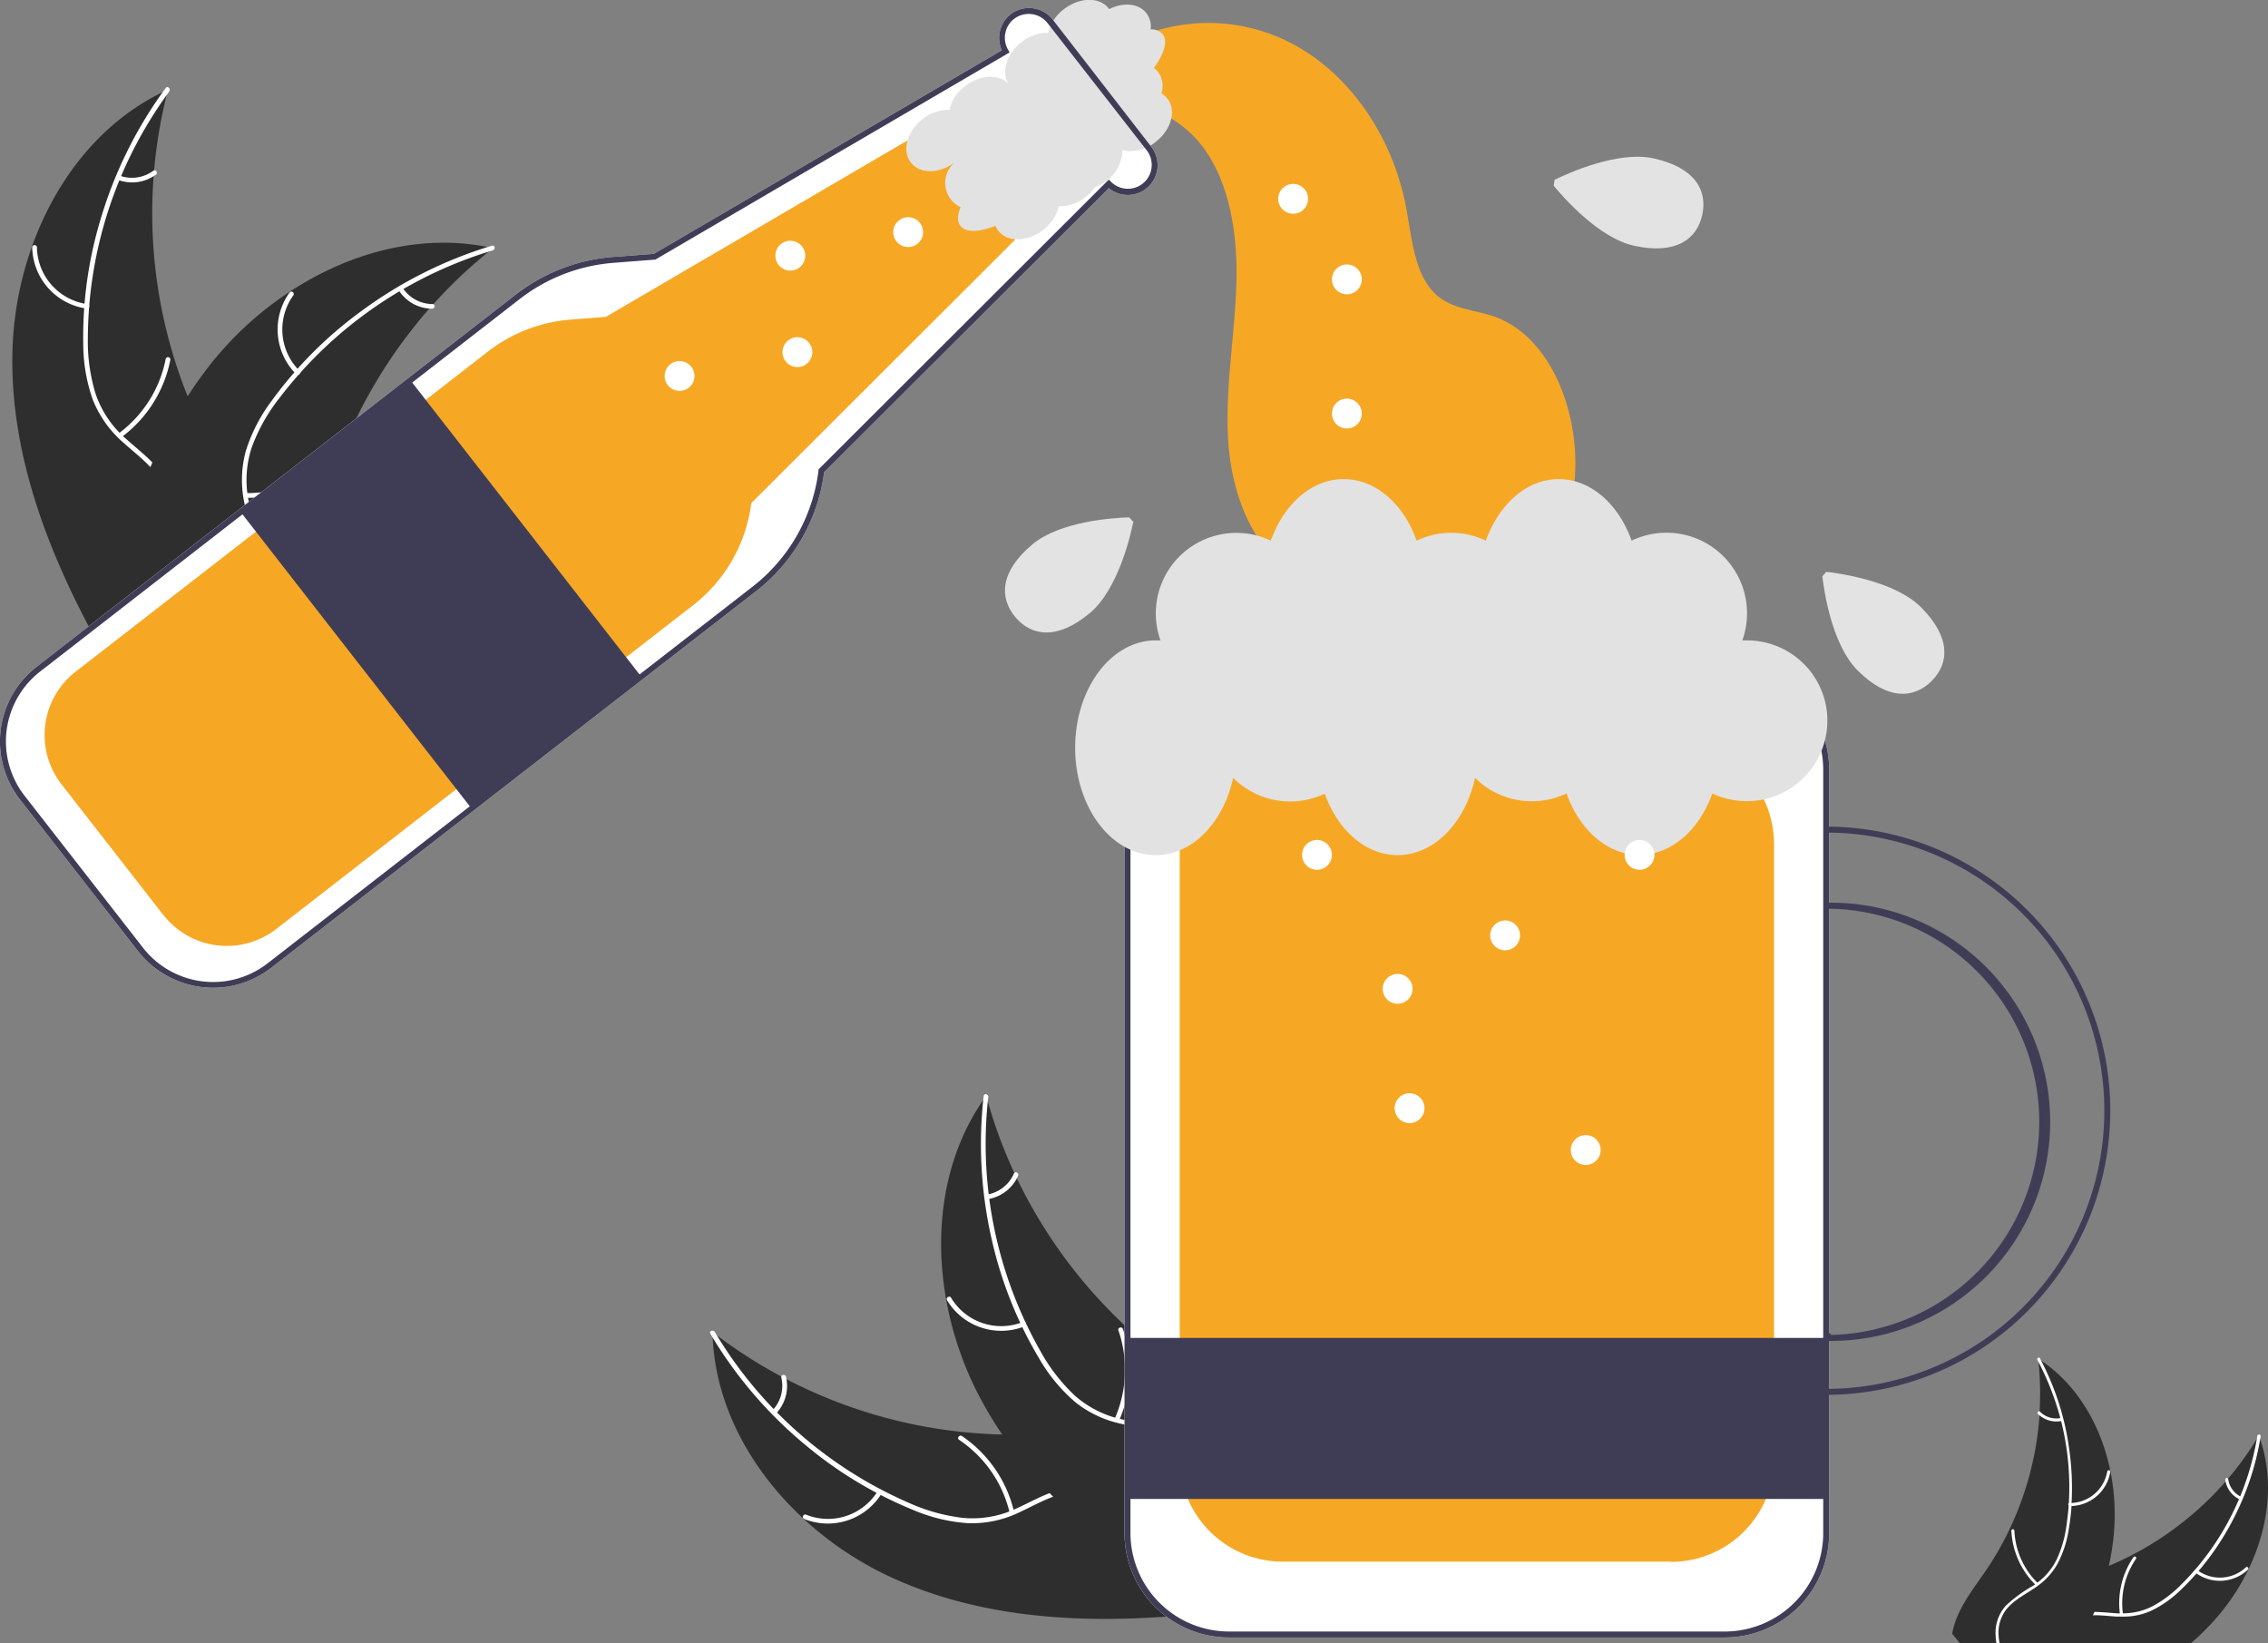 <svg id="Calque_1" data-name="Calque 1" xmlns="http://www.w3.org/2000/svg" xmlns:xlink="http://www.w3.org/1999/xlink" viewBox="0 0 418.18 303"><rect x="0" y="0" width="418.18" height="303" fill="#808080" stroke="none"/><defs><style>.cls-1{fill:none;}.cls-2{clip-path:url(#clip-path);}.cls-3{fill:#2e2e2e;}.cls-4{fill:#fff;}.cls-5{fill:#f6a825;}.cls-6{fill:#3f3d56;}.cls-7{fill:#e2e2e2;}.cls-8{fill:#e3e3e3;}</style><clipPath id="clip-path" transform="translate(-73.16 -270.93)"><rect class="cls-1" x="73.16" y="270.93" width="448" height="303"/></clipPath></defs><title>la_maxi_binouze</title><g class="cls-2"><path class="cls-3" d="M237.53,561.77c-17.9-8.22-32.59-25.58-33-45.25a90.85,90.85,0,0,0,59.4,18.84c8.25-.38,17.39-1.66,24,3.26,4.12,3.07,6.42,8.1,7.25,13.16s.34,10.25-.14,15.36l.48,1.19C275.94,570.47,255.42,570,237.53,561.77Z" transform="translate(-73.16 -270.93)"/><path class="cls-4" d="M204.93,516.46A77.6,77.6,0,0,0,240.7,548a33.76,33.76,0,0,0,10.09,2.8A19.15,19.15,0,0,0,260.7,549c2.9-1.33,5.71-3,8.89-3.63a11.73,11.73,0,0,1,4.9.18,11.93,11.93,0,0,1,4.4,2.17c3.3,2.47,5.51,6,7.56,9.48,2.27,3.88,4.57,8,8.4,10.52.47.31,0,1-.51.71-6.67-4.47-8.58-12.91-14.12-18.41-2.58-2.57-6-4.37-9.69-3.92-3.27.4-6.17,2.14-9.09,3.51a20.35,20.35,0,0,1-9.63,2.17,30.86,30.86,0,0,1-10.15-2.4,75.19,75.19,0,0,1-20.14-12.15,78.63,78.63,0,0,1-17.38-20.39c-.29-.48.51-.83.79-.35Z" transform="translate(-73.16 -270.93)"/><path class="cls-4" d="M235.77,546.2A11.65,11.65,0,0,1,221.46,551c-.51-.21-.21-1,.31-.81a10.79,10.79,0,0,0,13.29-4.44c.29-.48,1,0,.71.5Z" transform="translate(-73.16 -270.93)"/><path class="cls-4" d="M259.32,549.84A22.36,22.36,0,0,0,250,536.4c-.46-.32.05-1,.51-.71a23.34,23.34,0,0,1,9.63,14c.13.55-.73.68-.86.14Z" transform="translate(-73.16 -270.93)"/><path class="cls-4" d="M215.63,530.92a6.53,6.53,0,0,0,1.59-6c-.13-.55.73-.68.86-.14a7.37,7.37,0,0,1-1.74,6.68.48.48,0,0,1-.29.17.45.45,0,0,1-.32-.07.42.42,0,0,1-.17-.28A.48.48,0,0,1,215.63,530.92Z" transform="translate(-73.16 -270.93)"/><path class="cls-3" d="M255,473c.1.33.19.67.29,1a87.27,87.27,0,0,0,4.89,13.18c.15.33.31.66.47,1a91.35,91.35,0,0,0,19.9,27.13,88.89,88.89,0,0,0,10.52,8.43c5.14,3.51,11,6.91,14.55,11.77a14.71,14.71,0,0,1,1,1.57l-9.73,30.57-.16.18-.33,1.24-.61-.37c-.12-.06-.23-.14-.35-.21l-.23-.13-.07-.05-.2-.11-3.45-2.14h0a130.87,130.87,0,0,1-24.17-19.19c-.22-.22-.44-.45-.65-.68a84.56,84.56,0,0,1-8.7-10.74,73.48,73.48,0,0,1-3.93-6.48,62.15,62.15,0,0,1-6.41-18.37c-2.31-12.8-.49-26.2,6.78-36.79C254.64,473.53,254.82,473.26,255,473Z" transform="translate(-73.16 -270.93)"/><path class="cls-4" d="M255.38,473.19a77.37,77.37,0,0,0,9.53,46.7,33.25,33.25,0,0,0,6.37,8.3,19.24,19.24,0,0,0,9,4.49c3.12.68,6.38,1,9.28,2.44a11.65,11.65,0,0,1,6,7.47c1.15,3.95.8,8.08.32,12.11-.53,4.47-1.15,9.1.36,13.46.19.52-.64.78-.83.25-2.63-7.57.94-15.47-.17-23.19-.52-3.6-2.12-7.07-5.38-9-2.84-1.65-6.21-2-9.38-2.66a20.43,20.43,0,0,1-9-4.06,30.94,30.94,0,0,1-6.66-8,75.16,75.16,0,0,1-8.75-21.81A78.78,78.78,0,0,1,254.53,473c.07-.55.91-.35.85.2Z" transform="translate(-73.16 -270.93)"/><path class="cls-4" d="M262.06,515.48a11.67,11.67,0,0,1-14.28-4.81c-.28-.48.45-.95.74-.47a10.78,10.78,0,0,0,13.29,4.45C262.33,514.44,262.58,515.27,262.06,515.48Z" transform="translate(-73.16 -270.93)"/><path class="cls-4" d="M278.68,532.54a22.37,22.37,0,0,0,.7-16.31c-.19-.53.64-.78.83-.26a23.33,23.33,0,0,1-.76,17C279.22,533.46,278.45,533.05,278.68,532.54Z" transform="translate(-73.16 -270.93)"/><path class="cls-4" d="M255.2,491.17a6.59,6.59,0,0,0,4.91-3.86c.22-.52,1-.11.77.4a7.39,7.39,0,0,1-5.42,4.29.42.42,0,0,1-.33,0,.45.45,0,0,1-.22-.25.42.42,0,0,1,0-.33A.44.44,0,0,1,255.2,491.17Z" transform="translate(-73.16 -270.93)"/><path class="cls-3" d="M487.72,560.31a40.25,40.25,0,0,1-7.17,10.33c-.65.68-1.33,1.34-2,2-.48.44-1,.88-1.47,1.31H443.15c0-.44.08-.88.14-1.31a10.79,10.79,0,0,1,1.45-4c2.82-4.53,8.62-5.92,13.67-7.64,1.21-.42,2.41-.87,3.58-1.36,1.51-.63,3-1.33,4.45-2.09a59.08,59.08,0,0,0,17.08-13.46l.45-.53a56.08,56.08,0,0,0,5.34-7.38c.12-.18.23-.38.34-.57.08.2.15.4.22.6C492.57,544.08,491.38,552.74,487.72,560.31Z" transform="translate(-73.16 -270.93)"/><path class="cls-4" d="M490,535.7l-.09.52a50.63,50.63,0,0,1-3.22,11.06,52.92,52.92,0,0,1-2.31,4.8,50.53,50.53,0,0,1-5.84,8.51c-.12.15-.25.29-.37.43a42.33,42.33,0,0,1-3,3.12,20,20,0,0,1-5.54,3.85,12.38,12.38,0,0,1-5.27,1l-1,0c-1.39-.09-2.81-.28-4.21-.24A9.28,9.28,0,0,0,457,569a7.44,7.44,0,0,0-2.56,1.36,7.09,7.09,0,0,0-1.81,2.26,9.23,9.23,0,0,0-.53,1,2.18,2.18,0,0,0-.11.27h-.6a11.89,11.89,0,0,1,.59-1.31,7.08,7.08,0,0,1,.38-.66,7.51,7.51,0,0,1,5-3.61,10.42,10.42,0,0,1,1.93-.18c1.43,0,2.86.18,4.28.26h1a12.15,12.15,0,0,0,5.39-1.26,21.91,21.91,0,0,0,5.4-4.07c.85-.84,1.67-1.72,2.45-2.63l.11-.11a49.63,49.63,0,0,0,8.08-13c.08-.17.15-.34.22-.51a50.42,50.42,0,0,0,3.07-10.64c0-.17.06-.34.08-.51C489.45,535.33,490,535.35,490,535.7Z" transform="translate(-73.16 -270.93)"/><path class="cls-4" d="M477.91,560.86a7.53,7.53,0,0,0,9.73-.53c.26-.25-.11-.67-.38-.42a7,7,0,0,1-9,.48c-.29-.22-.59.25-.31.47Z" transform="translate(-73.16 -270.93)"/><path class="cls-4" d="M464.61,568.62A14.53,14.53,0,0,1,467,558.34c.21-.3-.27-.6-.47-.3a15,15,0,0,0-2.46,10.7c.05.36.6.24.54-.12Z" transform="translate(-73.16 -270.93)"/><path class="cls-4" d="M486.39,546.91a4.28,4.28,0,0,1-1.6-1.33,4.1,4.1,0,0,1-.78-1.92c-.05-.36-.6-.24-.55.12a4.75,4.75,0,0,0,.87,2.13,4.82,4.82,0,0,0,1.76,1.47.28.28,0,0,0,.43-.29.27.27,0,0,0-.13-.18Z" transform="translate(-73.16 -270.93)"/><path class="cls-3" d="M462.81,554.83c-.2,1.63-.47,3.23-.82,4.82h0a54,54,0,0,1-2.69,8.52h0c-.07.2-.15.38-.23.56-.54,1.31-1.13,2.61-1.76,3.89-.21.44-.43.87-.66,1.31H434.56l-1.07-1.31-.38-.46a9.47,9.47,0,0,1,.26-1.2c1-3.76,3.7-7.19,6-10.52a57,57,0,0,0,4.32-7.56,58.84,58.84,0,0,0,5.53-21c0-.23,0-.47,0-.71a57.38,57.38,0,0,0-.18-9.08h0c0-.22-.05-.45-.07-.67l.52.35h0c6.87,4.64,11.14,12.24,12.8,20.46a.07.07,0,0,0,0,0A40.48,40.48,0,0,1,462.81,554.83Z" transform="translate(-73.16 -270.93)"/><path class="cls-4" d="M455.12,548.05c0,.18,0,.37,0,.55-.11,1.45-.28,2.89-.52,4.31a20.07,20.07,0,0,1-2.1,6.4,12.59,12.59,0,0,1-3.6,4c-.28.21-.56.4-.85.59-1.74,1.14-3.69,2.16-5,3.82a7,7,0,0,0-1.37,4.92,9.79,9.79,0,0,0,.17,1.31h-.56a8,8,0,0,1-.16-1.08c0-.08,0-.16,0-.23a7.45,7.45,0,0,1,.34-3,7.54,7.54,0,0,1,1.52-2.65,25.39,25.39,0,0,1,5-3.66l.37-.26.46-.34a11.91,11.91,0,0,0,3.54-4.24,21.55,21.55,0,0,0,1.85-6.49q.25-1.79.39-3.57v-.16h0a49.61,49.61,0,0,0-1.39-15.26c-.05-.18-.1-.36-.14-.54a50.89,50.89,0,0,0-4-10.33h0c-.09-.15-.16-.31-.24-.46-.18-.32.29-.64.45-.32l.24.46h0a50,50,0,0,1,4.12,10.84,47.7,47.7,0,0,1,1,5.14A50.88,50.88,0,0,1,455.12,548.05Z" transform="translate(-73.16 -270.93)"/><path class="cls-4" d="M454.81,548.61a7.5,7.5,0,0,0,7.44-6.27.28.28,0,0,0-.55-.11,7,7,0,0,1-6.93,5.82c-.37,0-.32.56,0,.56Z" transform="translate(-73.16 -270.93)"/><path class="cls-4" d="M448.87,562.8a14.43,14.43,0,0,1-4.29-9.64.28.28,0,0,0-.56,0,15.08,15.08,0,0,0,4.48,10C448.76,563.48,449.12,563.05,448.87,562.8Z" transform="translate(-73.16 -270.93)"/><path class="cls-4" d="M453.17,532.37a4.25,4.25,0,0,1-3.87-1.16c-.26-.26-.62.17-.37.42a4.78,4.78,0,0,0,2,1.18,4.72,4.72,0,0,0,2.3.12.27.27,0,0,0,.19-.1.31.31,0,0,0,.07-.2.27.27,0,0,0-.1-.19A.25.25,0,0,0,453.17,532.37Z" transform="translate(-73.16 -270.93)"/><path class="cls-3" d="M75.46,335.56c.53-19.67,10.73-40,28.68-48.1a90.52,90.52,0,0,0,6,61.94c3.6,7.42,8.38,15.31,6.45,23.33-1.2,5-4.92,9.09-9.26,11.84s-9.3,4.34-14.2,5.91l-.9.9C82.56,374.25,74.92,355.22,75.46,335.56Z" transform="translate(-73.16 -270.93)"/><path class="cls-4" d="M104.36,287.81a77.37,77.37,0,0,0-15,45.25,33.37,33.37,0,0,0,1.39,10.37,19.09,19.09,0,0,0,5.6,8.37c2.37,2.14,5,4.05,6.84,6.73a11.67,11.67,0,0,1,1.49,9.46c-1,4-3.33,7.41-5.75,10.67-2.69,3.61-5.53,7.33-6.39,11.85-.1.55-1,.36-.84-.19,1.48-7.88,8.51-12.95,11.39-20.2,1.35-3.38,1.68-7.19-.21-10.44-1.64-2.84-4.39-4.82-6.81-7a20.51,20.51,0,0,1-5.78-8,31,31,0,0,1-1.78-10.27,75.1,75.1,0,0,1,3.26-23.26,78.66,78.66,0,0,1,11.94-24c.33-.45,1,.14.64.59Z" transform="translate(-73.16 -270.93)"/><path class="cls-4" d="M89.1,327.82a11.64,11.64,0,0,1-10-11.27c0-.55.86-.59.87,0A10.76,10.76,0,0,0,89.29,327c.55.08.36.93-.19.85Z" transform="translate(-73.16 -270.93)"/><path class="cls-4" d="M95,350.87a22.37,22.37,0,0,0,8.72-13.8.44.44,0,0,1,.85.19,23.31,23.31,0,0,1-9.11,14.35C95,351.94,94.57,351.2,95,350.87Z" transform="translate(-73.16 -270.93)"/><path class="cls-4" d="M95.25,303.32a6.62,6.62,0,0,0,6.18-.91c.45-.34.91.4.46.73a7.42,7.42,0,0,1-6.84,1,.43.43,0,0,1-.26-.2.42.42,0,0,1,.13-.59.47.47,0,0,1,.33-.06Z" transform="translate(-73.16 -270.93)"/><path class="cls-3" d="M164.07,316.69l-.82.66a86.44,86.44,0,0,0-10.2,9.68c-.25.26-.5.54-.74.81a91.55,91.55,0,0,0-17.15,28.94,88.39,88.39,0,0,0-3.62,13c-1.22,6.09-2,12.8-5.11,18a15.24,15.24,0,0,1-1,1.57l-32,3.1-.23-.08-1.27.18.09-.7.06-.4,0-.27,0-.08c0-.08,0-.15,0-.23.2-1.33.4-2.67.62-4h0a130.61,130.61,0,0,1,8.16-29.74c.12-.29.24-.58.37-.86A83.83,83.83,0,0,1,107.76,344a74.18,74.18,0,0,1,4.41-6.16,62.18,62.18,0,0,1,14.4-13.11c10.88-7.16,23.93-10.76,36.54-8.25Z" transform="translate(-73.16 -270.93)"/><path class="cls-4" d="M164,317.1a77.58,77.58,0,0,0-39.25,27.13,33.26,33.26,0,0,0-5.14,9.1,19.11,19.11,0,0,0-.58,10.06c.6,3.13,1.58,6.26,1.41,9.48a11.79,11.79,0,0,1-1.36,4.71,11.54,11.54,0,0,1-3.16,3.75c-3.19,2.6-7.13,3.91-11,5.06-4.33,1.27-8.84,2.52-12.25,5.62-.41.38-1-.28-.56-.66,5.94-5.4,14.61-5.23,21.28-9.28,3.11-1.89,5.67-4.73,6.13-8.46.4-3.26-.61-6.49-1.24-9.66a20.39,20.39,0,0,1,.2-9.85,30.68,30.68,0,0,1,4.77-9.27,75.08,75.08,0,0,1,16.63-16.61,78.79,78.79,0,0,1,24-12c.53-.16.68.69.15.85Z" transform="translate(-73.16 -270.93)"/><path class="cls-4" d="M127.73,339.88a11.64,11.64,0,0,1-1.19-15c.33-.45,1,0,.72.49a10.75,10.75,0,0,0,1.14,13.95c.39.4-.27,1-.67.57Z" transform="translate(-73.16 -270.93)"/><path class="cls-4" d="M118.56,361.84a22.47,22.47,0,0,0,15.29-5.78c.42-.37,1,.29.56.66a23.36,23.36,0,0,1-15.92,6c-.56,0-.49-.88.07-.87Z" transform="translate(-73.16 -270.93)"/><path class="cls-4" d="M147.41,324a6.55,6.55,0,0,0,2.37,2.19,6.67,6.67,0,0,0,3.12.8c.56,0,.49.86-.07.86a7.38,7.38,0,0,1-6.08-3.29.45.45,0,0,1-.1-.31.48.48,0,0,1,.15-.3.44.44,0,0,1,.61.05Z" transform="translate(-73.16 -270.93)"/><path class="cls-4" d="M391.17,572.84h-91.4A19.27,19.27,0,0,1,280.5,553.6V412.85a19.27,19.27,0,0,1,19.27-19.24h91.4a19.26,19.26,0,0,1,19.26,19.24V553.6a19.26,19.26,0,0,1-19.26,19.24Z" transform="translate(-73.16 -270.93)"/><path class="cls-5" d="M381.26,558.86H309.68a19,19,0,0,1-19-19V426.55a19,19,0,0,1,19-19h71.58a19,19,0,0,1,19,19V539.9a19,19,0,0,1-19,19Z" transform="translate(-73.16 -270.93)"/><path class="cls-6" d="M410.14,517.61H281.31V547.3H410.14Z" transform="translate(-73.16 -270.93)"/><path class="cls-4" d="M98.65,446.35l-21.81-28a17.42,17.42,0,0,1-3.55-12.88,17.47,17.47,0,0,1,6.61-11.6l88.36-68.63a33.42,33.42,0,0,1,18-6.94l7.45-.57,64.18-37.54a5.42,5.42,0,0,1-.26-3.9,5.48,5.48,0,0,1,2.4-3.09,5.55,5.55,0,0,1,3.86-.7,5.48,5.48,0,0,1,3.34,2L285.44,298a5.5,5.5,0,0,1-7.83,7.63L225.12,358a33.23,33.23,0,0,1-12.63,22l-89.32,69.37a17.47,17.47,0,0,1-19.36,1.39A17.36,17.36,0,0,1,98.65,446.35Z" transform="translate(-73.16 -270.93)"/><path class="cls-6" d="M391.17,572.84h-91.4A19.27,19.27,0,0,1,280.5,553.6V412.85a19.27,19.27,0,0,1,19.27-19.24h91.4a19.26,19.26,0,0,1,19.26,19.24V553.6a19.26,19.26,0,0,1-19.26,19.24Zm-91.4-178.13a18.18,18.18,0,0,0-18.17,18.14V553.6a18.18,18.18,0,0,0,18.17,18.14h91.4a18.16,18.16,0,0,0,18.16-18.14V412.85a18.16,18.16,0,0,0-18.16-18.14Z" transform="translate(-73.16 -270.93)"/><path class="cls-5" d="M283.39,277.63A33.19,33.19,0,0,1,314,280.5c9.22,5.92,16.09,16.57,18.39,28.51,1.12,5.85,1.53,12.66,5.63,16.3,3,2.67,7.09,2.74,10.7,4,10.69,3.81,16.21,18.62,14.65,31.48s-8.49,23.94-15.92,33.64c2.36-5.21-.71-12-5.2-14.7s-9.85-2.51-14.9-2.05-10.33,1-15-1.15c-8.06-3.7-12.14-14.44-12.74-24.49s1.4-20,1.54-30.11S299,300.87,292,294.88c-3.2-2.76-7.17-4.23-10.14-7.3s-4.58-8.92-1.8-12.23" transform="translate(-73.16 -270.93)"/><path class="cls-7" d="M395.28,389c-.29,0-.58,0-.86,0A14.86,14.86,0,0,0,374,370.61c-2.38-6.7-7.5-11.34-13.44-11.34s-11,4.64-13.44,11.34a14.85,14.85,0,0,0-12.76,0c-2.38-6.7-7.5-11.34-13.44-11.34s-11.06,4.64-13.44,11.34A14.85,14.85,0,0,0,287.13,389c-.29,0-.58,0-.87,0-8.21,0-14.86,8.86-14.86,19.8s6.65,19.79,14.86,19.79c6.77,0,12.47-6,14.27-14.24a14.88,14.88,0,0,0,16.89,2.91c2.38,6.69,7.51,11.33,13.44,11.33,6.76,0,12.47-6,14.27-14.24A14.88,14.88,0,0,0,362,417.22c2.38,6.69,7.5,11.33,13.44,11.33s11.06-4.64,13.44-11.33a14.88,14.88,0,0,0,18-4.19,14.87,14.87,0,0,0,2.84-12.55,15,15,0,0,0-2.88-5.94A14.89,14.89,0,0,0,395.28,389Z" transform="translate(-73.16 -270.93)"/><path class="cls-4" d="M316,431.3a2.75,2.75,0,1,0-2.76-2.75A2.75,2.75,0,0,0,316,431.3Z" transform="translate(-73.16 -270.93)"/><path class="cls-4" d="M333.06,478a2.75,2.75,0,1,0-2.75-2.75A2.76,2.76,0,0,0,333.06,478Z" transform="translate(-73.16 -270.93)"/><path class="cls-4" d="M350.68,446.14a2.75,2.75,0,1,0-2.75-2.75A2.75,2.75,0,0,0,350.68,446.14Z" transform="translate(-73.16 -270.93)"/><path class="cls-4" d="M330.86,456a2.75,2.75,0,1,0-2.75-2.75A2.75,2.75,0,0,0,330.86,456Z" transform="translate(-73.16 -270.93)"/><path class="cls-4" d="M365.55,485.72a2.75,2.75,0,1,0-2.76-2.74A2.75,2.75,0,0,0,365.55,485.72Z" transform="translate(-73.16 -270.93)"/><path class="cls-4" d="M375.46,431.3a2.75,2.75,0,1,0-2.75-2.75A2.75,2.75,0,0,0,375.46,431.3Z" transform="translate(-73.16 -270.93)"/><path class="cls-6" d="M409.88,528.06V527a51.28,51.28,0,1,0,0-102.56v-1.1a52.38,52.38,0,1,1,0,104.76Z" transform="translate(-73.16 -270.93)"/><path class="cls-6" d="M410.14,518.16h-.55v-1.38h1.11v.28a39.3,39.3,0,0,0-.56-78.59v-1.1a40.4,40.4,0,1,1,0,80.79Z" transform="translate(-73.16 -270.93)"/><path class="cls-5" d="M103.26,439.62,84.5,415.54a15,15,0,0,1-2.59-5.17,14.79,14.79,0,0,1,5.19-15.6l76-59a28.53,28.53,0,0,1,15.32-5.92l6.45-.5,59.49-34.79,16,20.53-48.68,48.61a28.31,28.31,0,0,1-10.8,18.88l-76.79,59.64a14.86,14.86,0,0,1-10.94,3,14.8,14.8,0,0,1-9.86-5.6Z" transform="translate(-73.16 -270.93)"/><path class="cls-7" d="M280.11,298.62a7.19,7.19,0,0,0,6.14-1.53c2.88-2.23,3.85-5.8,2.17-7.95a3.74,3.74,0,0,0-1.12-1,4.32,4.32,0,0,0,.17-2.05,4.38,4.38,0,0,0-.79-1.9,3.51,3.51,0,0,0-.76-.73c1.9-2.62,2.61-5,1.63-6.21a2.8,2.8,0,0,0-1-.71,2.86,2.86,0,0,0-1.23-.19,4.1,4.1,0,0,0-.79-3c-1.42-1.82-4.28-2.05-6.86-.74a1,1,0,0,1-.09-.13c-1.68-2.16-5.38-2.09-8.26.15a7.69,7.69,0,0,0-2.88,4.36,7.69,7.69,0,0,0-4.94,1.71c-2.88,2.24-3.86,5.8-2.18,8l.24.27,0,0c-.07-.1-.13-.2-.21-.3-1.68-2.16-5.37-2.09-8.25.14a7.66,7.66,0,0,0-2.88,4.37,7.68,7.68,0,0,0-4.95,1.71c-2.88,2.24-3.85,5.8-2.17,8s5.38,2.1,8.26-.14a4.93,4.93,0,0,0-1,6.77,4.89,4.89,0,0,0,1.92,1.6c-.61,1.46-.67,2.7,0,3.49,1,1.25,3.42,1.14,6.43-.05a3.64,3.64,0,0,0,.52.92c1.68,2.16,5.38,2.09,8.26-.15a7.59,7.59,0,0,0,2.87-4.36,7.68,7.68,0,0,0,4.95-1.71,8.26,8.26,0,0,0,1.73-1.81,8.22,8.22,0,0,0,2.18-1.23A7.13,7.13,0,0,0,280.11,298.62Z" transform="translate(-73.16 -270.93)"/><path class="cls-6" d="M98.65,446.35l-21.81-28a17.42,17.42,0,0,1-3.55-12.88,17.47,17.47,0,0,1,6.61-11.6l88.36-68.63a33.42,33.42,0,0,1,18-6.94l7.45-.57,64.18-37.54a5.42,5.42,0,0,1-.26-3.9,5.48,5.48,0,0,1,2.4-3.09,5.55,5.55,0,0,1,3.86-.7,5.48,5.48,0,0,1,3.34,2L285.44,298a5.5,5.5,0,0,1-7.83,7.63L225.12,358a33.23,33.23,0,0,1-12.63,22l-89.32,69.37a17.47,17.47,0,0,1-19.36,1.39A17.36,17.36,0,0,1,98.65,446.35ZM266.32,275.2a4.43,4.43,0,0,0-2.79-1.65,4.47,4.47,0,0,0-3.16.7,4.35,4.35,0,0,0-1.82,2.67,4.42,4.42,0,0,0,.49,3.2l.28.47L194,318.79l-7.7.6a32.26,32.26,0,0,0-17.36,6.71L80.58,394.73a16.37,16.37,0,0,0-6.2,10.87,16.34,16.34,0,0,0,3.32,12.06l21.82,28a16.38,16.38,0,0,0,23,2.87l89.32-69.37a32.13,32.13,0,0,0,12.24-21.49l0-.19,53.52-53.44.39.39a4.4,4.4,0,0,0,6.59-5.81Z" transform="translate(-73.16 -270.93)"/><path class="cls-6" d="M148.8,341l-31.29,24.3L160.1,420l31.3-24.3Z" transform="translate(-73.16 -270.93)"/><path class="cls-6" d="M118.29,365.44l41.91,53.81,30.42-23.63-41.91-53.81Z" transform="translate(-73.16 -270.93)"/><path class="cls-4" d="M240.61,316.48a2.75,2.75,0,1,0-2.75-2.75A2.75,2.75,0,0,0,240.61,316.48Z" transform="translate(-73.16 -270.93)"/><path class="cls-4" d="M218.88,320.82a2.75,2.75,0,1,0-2.75-2.75A2.75,2.75,0,0,0,218.88,320.82Z" transform="translate(-73.16 -270.93)"/><path class="cls-4" d="M220.19,338.61a2.75,2.75,0,1,0-2.75-2.75A2.75,2.75,0,0,0,220.19,338.61Z" transform="translate(-73.16 -270.93)"/><path class="cls-4" d="M198.46,343a2.75,2.75,0,1,0-2.75-2.75A2.75,2.75,0,0,0,198.46,343Z" transform="translate(-73.16 -270.93)"/><path class="cls-4" d="M311.59,310.34a2.75,2.75,0,1,0-2.75-2.75A2.75,2.75,0,0,0,311.59,310.34Z" transform="translate(-73.16 -270.93)"/><path class="cls-4" d="M321.5,325.19a2.75,2.75,0,1,0-2.75-2.75A2.75,2.75,0,0,0,321.5,325.19Z" transform="translate(-73.16 -270.93)"/><path class="cls-4" d="M321.5,349.93a2.75,2.75,0,1,0-2.75-2.75A2.75,2.75,0,0,0,321.5,349.93Z" transform="translate(-73.16 -270.93)"/><path class="cls-8" d="M281.36,366.32c-3.05.09-12.8.73-17.87,5-6.05,5.08-6.05,9.9-3.12,13.39s7.69,4.32,13.75-.76c5.13-4.3,7.44-14,8-16.82Z" transform="translate(-73.16 -270.93)"/><path class="cls-8" d="M359.64,305.18c1.94,2.35,8.41,9.67,14.87,11.07,7.73,1.68,11.55-1.27,12.52-5.72s-1.28-8.72-9-10.4c-6.54-1.42-15.62,2.67-18.23,3.95Z" transform="translate(-73.16 -270.93)"/><path class="cls-8" d="M409.17,377.2c.35,3,1.83,12.67,6.51,17.35,5.59,5.58,10.4,5.17,13.63,1.95s3.64-8-1.95-13.61c-4.73-4.73-14.58-6.2-17.47-6.53Z" transform="translate(-73.16 -270.93)"/></g></svg>